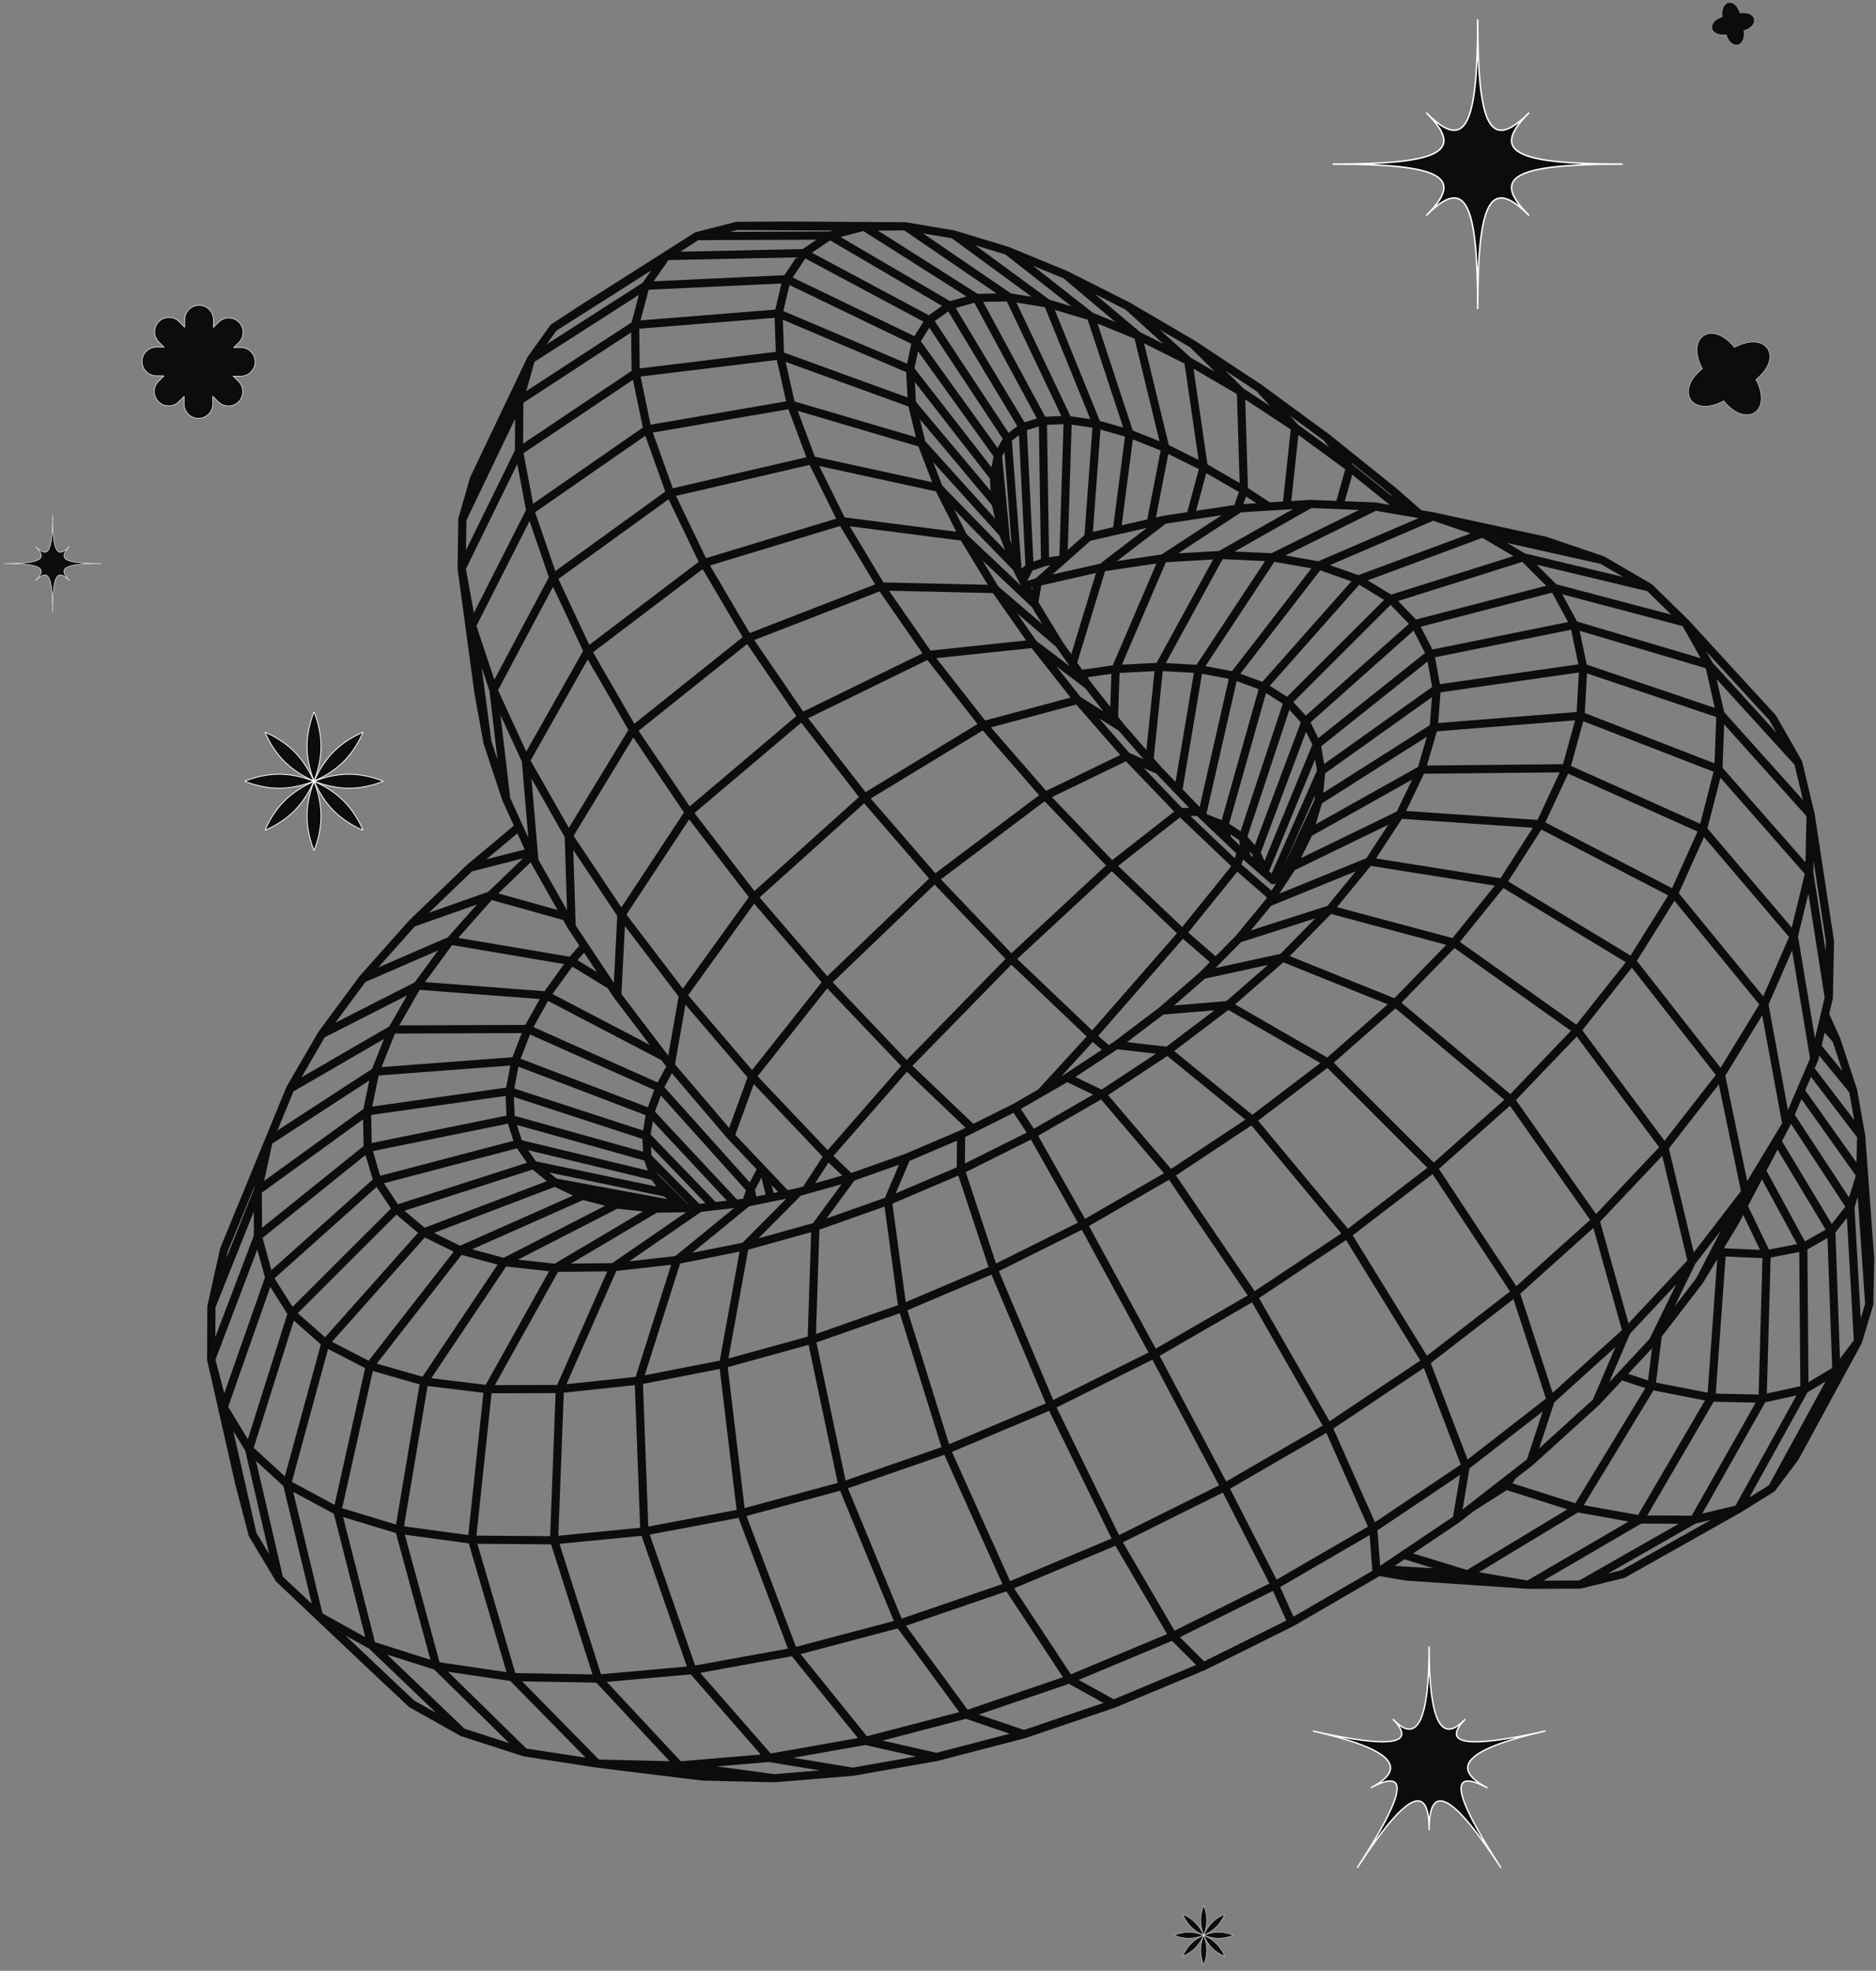 <svg width="513" height="539" viewBox="0 0 513 539" fill="none" xmlns="http://www.w3.org/2000/svg">
<rect x="0" y="0" width="513" height="539" fill="#808080" stroke="none"/>
<path d="M411.876 406.328L413.601 403.615M411.876 406.327L410.742 405.841M411.876 406.327L402.388 412.349M411.876 406.327L431.289 412.472M431.289 412.472L401.309 430.596L383.871 425.239M431.289 412.472L448.506 415.577M431.289 412.473L451.606 379.02M451.605 379.02L443.23 376.254M467.982 382.226L451.606 379.019L453.338 365.111M383.871 425.239L376.977 429.879M383.871 425.239L398.364 415.484L418.507 399.793L436.497 383.473L452.005 366.845L464.764 350.235M448.506 415.578L467.982 382.227M481.991 382.54L493.431 380.011M481.991 382.54L467.983 382.228L470.84 342.494M481.991 382.54L483.095 343.02M470.839 342.492L469.586 342.225M483.095 343.019L470.839 342.493L470.263 341.102M470.263 341.102L474.568 333.956L481.791 320.195M470.263 341.102L464.764 350.235M376.977 429.879L384.596 431.168L417.892 433.427M376.977 429.879L376.45 430.232M417.892 433.427L432.149 433.368L443.869 430.478L475.319 412.755L484.55 407.014L490.853 398.593L508.072 366.913M417.892 433.427L448.505 415.577L463.253 415.65M417.892 433.427L401.308 430.596L378.012 429.181M508.072 366.913L511.149 356.69M508.072 366.913L502.153 374.752L500.779 336.711M508.072 366.913L505.99 330.084M511.149 356.69L511.399 344.305L508.945 310.667M511.149 356.69L508.709 321.338M508.945 310.667L506.74 298.277M508.945 310.667L508.709 321.339M508.945 310.667L494.953 292.333M506.74 298.277L502.175 284.402L499.017 277.394M506.74 298.277L496.914 286.253M499.017 277.394L500.091 272.867L500.413 257.492L495.128 222.807L491.746 208.613M499.017 277.394L496.914 286.253M463.253 415.649L475.32 412.754L493.431 380.009M463.253 415.649L481.991 382.538M463.253 415.649L432.149 433.367M493.431 380.011L502.154 374.752L484.55 407.014M493.431 380.011L493.12 341.064M493.12 341.063L483.095 343.018L476.742 329.81M493.12 341.063L500.78 336.71M493.12 341.063L481.791 320.195M500.78 336.71L505.99 330.083M500.78 336.71L486.018 312.145M481.791 320.195L486.018 312.145M505.99 330.084L508.709 321.339M505.99 330.084L489.53 305.003M486.018 312.145L488.489 307.438M508.709 321.339L492.382 298.341M489.53 305.003L488.489 307.438M489.53 305.003L492.382 298.341M494.953 292.333L492.382 298.341M494.953 292.333L496.118 289.61M496.914 286.253L496.118 289.61M502.175 284.402L498.383 280.062M381.194 134.46L384.105 139.905M388.204 140.602L381.193 134.462L362.816 119.688M388.204 140.602L391.868 141.223M388.204 140.602L384.105 139.906L384.088 139.904L376.063 138.54L358.336 137.819M362.816 119.688L369.149 127.899M362.816 119.688L344.373 106.169L326.136 94.111L308.382 83.71M308.382 83.71L291.384 75.142M308.382 83.71L324.94 98.709M291.384 75.142L275.414 68.567M291.384 75.142L311.193 91.804M275.414 68.567L260.739 64.115M275.414 68.567L298.316 86.538L311.193 91.804M260.739 64.115L247.612 61.895L214.575 61.693L201.446 61.792L190.574 64.569L160.347 83.766L151.374 89.616L145.203 98.244L129.599 130.974L126.438 141.998L126.247 154.945L126.241 155.432M260.739 64.115L286.524 83.013M126.241 155.432L130.806 189.218L133.296 203.033M126.241 155.432L129.071 171.085M126.241 155.432L141.92 123.431M133.296 203.033L138.421 218.525L141.888 226.127M133.296 203.033L129.071 171.086M141.888 226.127L145.062 233.087M141.888 226.127L128.499 237.321M145.062 233.087L145.46 233.959L146.129 235.426L156.311 253.436L168.802 272.219M145.062 233.087L128.499 237.321M168.802 272.219L181.599 289.067M168.802 272.219L169.928 250.184L155.527 228.625L173.14 199.635M181.599 289.067L183.384 291.417L183.519 291.576M181.599 289.067L149.434 272.258M183.519 291.576L180.309 297.491M183.519 291.576L199.786 310.655M199.786 310.655L208.272 319.609M199.786 310.655L205.69 294.419M208.272 319.609L208.952 320.329M208.272 319.609L205.264 325.3L180.309 297.489M208.952 320.329L214.998 326.707M208.952 320.329L210.716 327.574M369.149 127.899L366.282 138.142M369.149 127.899L354.145 116.906M369.15 127.9L384.088 139.905M344.374 106.168L354.147 116.907M354.147 116.907L339.334 107.124M354.147 116.907L351.852 138.227M351.852 138.227L358.336 137.819M351.852 138.227L338.992 139.038M326.137 94.11L339.334 107.123M324.94 98.71L339.334 107.126L340.16 134.078M324.94 98.71L311.193 91.806M324.94 98.71L329.157 127.71M340.16 134.076L346.959 138.534M340.16 134.076L329.158 127.708M340.16 134.076L338.354 139.133M329.157 127.71L318.669 122.518M329.157 127.71L325.777 140.209L325.544 141.066M318.669 122.518L308.867 118.598M318.669 122.518L314.668 142.993M311.193 91.804L318.669 122.517M314.668 142.993L318.35 142.15L338.992 139.038M314.668 142.993L297.633 146.883M286.523 83.012L298.315 86.538L308.866 118.598M286.523 83.012L276.023 81.308M286.523 83.012L299.915 116.021L308.867 118.597L305.413 145.105M276.023 81.308L267.006 81.481L236.279 61.983M276.023 81.308L291.972 114.85M291.972 114.85L299.916 116.022L297.633 146.883M291.972 114.85L285.178 115.117L267.006 81.482L259.643 83.561M291.972 114.85L290.781 152.966L285.77 153.692M297.633 146.883L283.778 159.184M236.279 61.984L247.613 61.895L276.024 81.309M201.446 61.791L236.279 61.983M236.279 61.983L226.958 64.424M226.958 64.424L219.849 69.225M226.958 64.424L190.574 64.568L182.194 70.036L151.374 89.616M226.958 64.424L259.644 83.56M279.663 116.835L275.534 119.991L254.089 87.539M279.663 116.835L259.644 83.561L254.089 87.539M254.089 87.539L250.468 93.38M278.941 157.227L281.544 155.13L279.713 158.748M279.713 158.748L280.438 160.182L280.517 160.335L281.413 162.1L281.513 162.3L282.473 164.194L283.058 165.344M279.713 158.748L278.254 155.871L278.253 155.869L277.913 155.2L274.288 145.9L272.235 137.605L249.373 110.328M176.511 78.166L182.194 70.037L219.849 69.227M176.511 78.166L173.685 88.874M176.511 78.166L145.203 98.245L142.007 109.563M176.511 78.166L215.119 76.351M219.849 69.227L215.119 76.351M219.849 69.227L254.089 87.539M215.119 76.351L212.903 85.722M215.119 76.351L250.08 93.192L250.468 93.38M272.88 124.549L275.533 119.989L278.253 155.867M272.881 124.549L271.768 130.45M272.881 124.549L250.468 93.379L248.876 101.011L212.903 85.721M272.881 124.549L275.108 148.001M271.768 130.45L272.234 137.604M271.768 130.45L272.746 139.673M271.768 130.45L248.876 101.012L249.373 110.328M142.007 109.561L173.685 88.872M173.685 88.872L173.686 89.077L173.834 102.025M173.685 88.872L212.903 85.721M212.903 85.721L213.288 97.217M249.373 110.328L251.984 121.188M249.373 110.328L213.288 97.218M126.439 141.998L142.008 109.562L141.92 123.431M141.92 123.431L145.01 139.656L177.023 117.435M141.919 123.432L173.834 102.026M173.834 102.026L177.023 117.436M173.834 102.026L213.288 97.218M213.288 97.218L216.321 110.669M283.058 165.344L289.641 176.158M283.058 165.344L263.438 146.8L272.119 161.107M289.641 176.158L295.402 184.374M289.641 176.158L275.153 163.713L275.047 163.621L272.119 161.107M295.402 184.374L295.631 184.699L295.745 184.863L297.555 187.443L304.628 196.417M295.402 184.374L305.066 182.992M304.628 196.417L306.274 198.507L306.453 198.732L306.657 198.993M304.628 196.417L304.643 195.935L305.066 182.992M306.657 198.993L312.263 205.415L312.33 205.49L316.787 210.595L327.757 222.03L339.364 233.084L345.95 238.817M306.657 198.993L294.676 191.422M345.95 238.817L345.967 238.831L348.132 240.715M345.95 238.817L345.858 238.221M183.255 134.858L177.023 117.434L216.321 110.667M216.321 110.667L221.99 125.859M216.321 110.667L251.984 121.187M221.99 125.859L183.255 134.859L192.471 154.001M221.99 125.859L230.235 142.534M221.99 125.859L256.691 133.414M256.691 133.415L252.039 121.332L251.983 121.188L274.287 145.899M183.255 134.86L151.294 157.981L145.01 139.658L129.071 171.086L134.944 188.711L138.422 218.527M256.691 133.414L263.438 146.798M256.691 133.414L277.913 155.198M143.801 208.006L134.944 188.71L151.294 157.98L160.713 178.092L192.47 154.002M230.236 142.536L192.471 154.003L204.54 174.523L173.14 199.635M230.236 142.536L240.939 160.397M230.236 142.536L263.438 146.8M272.119 161.107L282.594 176.074L253.925 179.113M146.129 235.425L143.801 208.005M143.801 208.005L143.937 208.242L155.527 228.624M143.801 208.005L160.713 178.091L173.14 199.633M173.14 199.635L188.377 222.197M219.271 196.036L204.54 174.521L240.94 160.396M219.271 196.036L236.401 218.124L206.154 245.343M219.271 196.036L253.925 179.113M240.94 160.396L253.925 179.113M240.94 160.396L272.119 161.105M253.925 179.113L262.182 189.664L262.192 189.676L262.456 190.013L268.963 198.328M156.312 253.437L155.527 228.627M188.377 222.198L219.271 196.037M294.677 191.421L282.594 176.073L297.555 187.442M206.154 245.342L188.377 222.195L169.928 250.182L186.756 272.26L183.384 291.416M206.154 245.343L186.756 272.261L205.691 294.418M206.154 245.343L226.137 268.609M255.612 240.351L236.402 218.124L268.964 198.329M255.612 240.351L226.136 268.61M255.612 240.351L276.525 262.263M255.612 240.351L285.775 217.666L268.964 198.329M268.964 198.329L294.676 191.422M294.676 191.422L308.145 206.858M226.136 268.61L205.69 294.419M226.136 268.61L247.932 291.523M308.145 206.857L316.786 210.594M308.145 206.857L285.775 217.665L286.139 218.045L304.036 236.742L276.525 262.263M308.145 206.857L322.749 222.083M322.749 222.083L327.757 222.028M322.749 222.083L338.205 236.804M205.69 294.419L226.366 316.212M226.366 316.212L220.343 325.474M226.366 316.212L232.503 322.064M247.932 291.521L276.525 262.263M247.932 291.521L226.367 316.21M247.932 291.521L265.96 308.706M276.525 262.263L298.723 283.415M298.723 283.415L303.126 287.233M298.723 283.415L284.596 298.859M323.388 255.178L332.472 263.072M323.388 255.178L304.649 237.327L304.035 236.743L322.748 222.084M323.388 255.178L338.205 236.805M338.205 236.804L346.701 244.197L346.958 244.421L347.927 245.265M338.205 236.804L339.364 233.082M298.723 283.417L323.388 255.179M470.611 293.991L482.455 274.615M482.456 274.615L457.763 244.453L446.245 262.866M446.245 262.866L410.855 241.416M446.245 262.866L431.276 281.753M446.245 262.867L470.179 293.439L470.611 293.992M470.611 293.992L455.148 313.85L436.313 333.807M470.611 293.992L477.276 326.037L462.632 345.06L444.789 364.143M465.675 226.855L457.763 244.454L421.122 225.415L410.855 241.417M410.855 241.417L374.388 235.609M410.855 241.417L397.604 257.824L381.59 274.324M382.783 222.791L383.082 222.168L388.701 210.506M382.783 222.791L421.123 225.414L428.268 210.107L465.676 226.854L469.907 210.378M382.783 222.791L353.523 237.008L353.329 237.103M382.783 222.789L374.388 235.607M374.388 235.609L347.349 246.625L346.911 246.802M374.388 235.609L363.638 248.726M388.701 210.506L392.067 198.968M388.701 210.506L357.901 227.778L360.561 218.994M357.9 227.78L353.329 237.103L347.949 245.234L347.927 245.266L347.593 245.773L347.28 246.244L347.178 246.4L346.911 246.802M346.911 246.802L346.394 247.429L346.171 247.7L343.923 250.425L343.797 250.578L338.745 256.706L336.539 258.943L336.002 259.489L333.703 261.822L333.571 261.956L328.966 266.629L325.293 269.826L317.744 276.393L305.281 285.812L303.27 287.138L303.126 287.234L291.801 294.708M291.801 294.708L301.339 299.271L319.273 287.419L342.431 306.319L363.084 290.595L392.016 319.489L413.095 300.753M291.801 294.708L284.596 298.861L284.518 298.907L277.558 302.915L262.817 310.278M262.817 310.278L262.735 320.01L282.371 310.206L296.292 334.878L320.021 321.179M262.817 310.278L248.818 316.247L247.853 316.658L232.948 321.938L232.503 322.064M232.503 322.064L220.343 325.474M220.343 325.474L218.382 326.025M218.382 326.025L216.82 326.339L204.419 328.848M218.382 326.025L203.624 340.906M204.419 328.848L198.036 334.059L197.872 334.193L185.109 344.613M204.419 328.848L201.103 329.231M201.103 329.231L191.315 330.363L187.853 330.419L187.232 330.428L179.303 330.555L168.59 329.432M201.103 329.231L177.812 304.278L176.719 310.647L139.35 298.456M128.499 237.321L112.785 252.411L99.202 267.664M99.202 267.664L87.989 282.852M99.202 267.664L123.146 257.265M87.989 282.852L79.353 297.734M87.989 282.852L114.138 269.554M79.353 297.734L61.274 341.738M79.353 297.734L73.474 312.069M79.353 297.734L107.25 281.564M61.274 341.738L57.807 357.339M61.274 341.738L73.474 312.069M57.807 357.339L57.746 371.809L65.439 405.764L69.063 419.633M57.807 357.339L70.498 325.617M69.063 419.633L76.337 431.794M69.063 419.633L61.17 384.883M76.337 431.794L102.022 456.102L112.565 465.982M76.337 431.794L87.223 441.993M76.337 431.794L68.102 396.305L61.386 385.238L61.17 384.884L73.625 349.406M112.565 465.982L126.423 473.765L143.415 479.264L163.289 482.329M112.565 465.982L87.223 441.993M163.289 482.329L192.151 485.868L211.761 486.342M163.289 482.329L185.721 482.855L186.126 482.908L211.761 486.342M163.289 482.329L140.071 458.68L163.553 459.088M211.761 486.342L233.209 484.562L256.106 480.535M256.106 480.535L280.022 474.311M256.106 480.535L236.644 476.12M280.022 474.311L304.495 465.997L329.048 455.742M280.022 474.311L264.187 468.923M329.048 455.742L320.752 447.454L292.41 459.307M329.048 455.742L353.192 443.743L376.45 430.232M376.45 430.232L375.503 417.993L348.637 433.588L334.948 406.858L334.881 406.727M464.764 350.235L477.277 326.037L488.489 307.438M488.489 307.438L482.456 274.615L490.528 256.079M496.118 289.61L490.528 256.079M491.746 208.613L484.751 196.339L460.852 170.274M491.746 208.613L467.392 181.87L470.455 195.304M460.852 170.274L451.025 160.669L438.147 153.174M460.852 170.274L424.99 160.795M460.852 170.274L467.392 181.871L430.494 170.918M438.147 153.174L422.497 147.866L391.868 141.223M438.147 153.174L405.462 145.859M391.868 141.223L360.626 154.665L371.473 158.485M391.868 141.223L405.463 145.859M358.336 137.819L333.675 151.778M338.992 139.038L318.045 152.716M490.528 256.079L465.676 226.854M490.528 256.079L494.748 238.712M432.209 195.764L428.268 210.105L388.701 210.505M360.561 218.994L361.286 210.898M360.561 218.994L349.507 242.88M494.748 238.711L469.906 210.377M470.455 195.304L469.907 210.377L432.209 195.765M470.455 195.304L495.129 222.807L494.749 238.712L500.092 272.866M470.455 195.304L432.934 182.632M432.934 182.634L432.209 195.766L392.067 198.97M392.86 188.377L392.066 198.97L360.56 218.995M432.934 182.632L430.494 170.917M432.934 182.632L392.861 188.375M391.108 178.898L392.861 188.377L361.286 210.899M391.108 178.898L386.877 170.681M391.108 178.898L360.086 203.627M360.086 203.624L361.285 210.898L348.131 240.713M424.99 160.795L430.493 170.918L391.107 178.897M386.877 170.681L380.283 163.845M386.877 170.681L357.002 197.29M357.003 197.289L360.087 203.625L345.858 238.221M357.003 197.289L352.116 191.989M357.003 197.289L343.544 233.262L345.858 238.221M416.581 152.406L424.99 160.794L386.877 170.68M380.283 163.845L371.473 158.486M380.283 163.845L352.116 191.989M339.841 229.087L343.543 233.261L344.292 237.371M451.025 160.669L416.582 152.406M416.582 152.406L405.463 145.859M416.582 152.406L380.284 163.844M405.463 145.859L371.473 158.485M352.116 191.989L345.526 187.8M352.116 191.989L339.841 229.089M340.853 234.379L339.84 229.088L334.823 225.761L345.526 187.799M371.473 158.485L345.526 187.799M345.526 187.799L337.364 184.778L360.625 154.664L347.95 152.424M329.494 223.682L334.823 225.761L335.589 229.487M347.95 152.424L333.674 151.777M347.95 152.424L327.783 182.961M327.783 182.962L337.364 184.779L328.684 222.913M327.783 182.962L316.955 182.368M327.783 182.962L322.193 216.23M376.063 138.54L347.95 152.425M333.674 151.777L318.045 152.714M333.674 151.777L316.955 182.367M316.955 182.368L305.066 182.992M316.955 182.368L314.333 207.785M305.066 182.992L318.046 152.715L301.323 155.201M301.323 155.201L283.778 159.184M301.323 155.201L293.342 181.435M318.35 142.151L301.323 155.203M283.778 159.184L280.439 160.182M283.778 159.184L282.812 164.859M112.785 252.41L134.109 244.894M134.109 244.894L123.146 257.264M134.109 244.894L154.745 250.665M134.108 244.893L145.46 233.958M123.146 257.265L114.138 269.554M123.146 257.265L156.206 262.863L159.828 258.725M114.138 269.554L107.25 281.565M114.138 269.554L149.434 272.258M149.434 272.256L156.206 262.862L166.967 269.457M149.434 272.258L144.306 281.421M73.474 312.069L70.498 325.617M73.474 312.069L102.623 293.101M107.25 281.564L102.623 293.101M107.25 281.564L144.306 281.42M102.623 293.101L100.364 303.967M102.623 293.101L140.918 290.203M144.306 281.42L140.918 290.203M144.306 281.42L179.741 297.237L180.309 297.489M140.918 290.203L139.351 298.454M140.918 290.203L177.812 304.276L180.309 297.489M203.993 328.896L205.264 325.301L205.99 328.528M70.498 325.617L70.529 338.14M70.498 325.617L100.363 303.969M100.363 303.969L100.547 313.973M100.363 303.969L139.35 298.456M139.35 298.456L139.648 306.032M177.061 316.487L176.719 310.646L195.28 329.903M61.17 384.882L57.746 371.808L70.529 338.139M70.529 338.139L73.626 349.404M70.529 338.139L100.548 313.971M100.548 313.971L103.209 322.935M100.548 313.971L139.648 306.03M139.648 306.03L141.826 312.794M139.648 306.03L177.061 316.486M178.846 321.696L177.062 316.488L190.77 330.372M73.625 349.406L79.795 359.196M73.625 349.406L103.209 322.937M79.795 359.196L88.994 367.309M79.795 359.196L68.102 396.305L78.496 405.835M79.795 359.196L108.343 330.683M108.343 330.682L103.209 322.935L141.826 312.795M108.343 330.682L115.902 337.061L88.994 367.309M108.343 330.682L145.283 318.811L145.874 318.622M141.826 312.795L145.874 318.622M141.826 312.795L178.846 321.696M145.874 318.622L151.744 323.397M145.874 318.622L182.059 326.18L186.655 329.851L187.854 330.418M182.059 326.182L178.846 321.697L187.353 330.183M87.223 441.993L101.609 449.999M78.496 405.835L92.25 413.256M78.496 405.835L88.994 367.309M88.994 367.309L101.116 373.566M87.223 441.992L78.497 405.833M125.788 341.935L115.902 337.06L151.744 323.397M125.788 341.935L137.863 345.196L168.59 329.431L159.354 327.026M125.788 341.935L159.354 327.026M151.744 323.397L159.354 327.026M151.744 323.397L186.655 329.85M159.354 327.026L180.145 330.54M101.609 449.999L92.25 413.256M101.609 449.999L126.423 473.766M101.609 449.999L119.31 455.615M92.25 413.256L109.184 418.389L119.31 455.613M92.25 413.256L101.117 373.565M116 377.819L101.117 373.567L125.789 341.937M116 377.819L109.183 418.391L129.044 421.092M116 377.819L133.418 379.951L129.044 421.091M116 377.819L137.617 345.562L137.863 345.197L151.935 346.759M119.31 455.615L143.414 479.265M119.31 455.615L140.071 458.681M140.071 458.68L129.044 421.091M129.044 421.091L151.515 421.261M151.515 421.261L176.206 418.85M151.515 421.261L153.09 379.887M153.09 379.887L133.418 379.95L151.935 346.757M151.935 346.757L167.776 346.569M151.935 346.757L179.303 330.554M167.776 346.569L185.109 344.612M167.776 346.569L191.316 330.362M163.553 459.087L151.515 421.26M163.553 459.087L185.721 482.854L210.321 480.784M163.553 459.087L189.348 456.778M176.206 418.85L189.348 456.78M176.206 418.85L202.664 413.867M176.206 418.85L174.672 377.594M153.09 379.887L174.672 377.595M153.09 379.887L167.776 346.571M210.321 480.784L233.209 484.561M210.321 480.784L236.644 476.119M210.321 480.784L189.348 456.778M189.348 456.778L216.989 451.755M202.664 413.867L230.389 406.376M202.664 413.867L197.773 373.085M174.672 377.594L197.774 373.086M174.672 377.594L185.109 344.613M185.109 344.613L185.356 344.564L203.624 340.906M203.624 340.906L222.978 335.503M236.644 476.119L264.186 468.922M236.644 476.119L216.989 451.755M216.989 451.755L245.944 444.082M216.988 451.757L202.663 413.868M230.389 406.376L258.835 396.505M230.389 406.376L221.962 366.423L209.492 369.857L209.133 369.957L208.235 370.205L208.162 370.224L197.773 373.085M197.773 373.085L203.624 340.905M222.978 335.503L221.962 366.424L246.769 357.723M222.978 335.503L242.809 328.494M222.978 335.503L232.949 321.937M264.186 468.922L292.41 459.307M264.186 468.922L245.944 444.082M245.944 444.082L275.644 433.885M245.944 444.083L230.389 406.377M246.769 357.723L271.712 347.14M246.769 357.723L242.809 328.495M242.809 328.494L247.853 316.657M242.809 328.494L262.735 320.009M292.41 459.307L304.495 465.996M292.41 459.307L275.644 433.885M275.644 433.885L305.493 421.351L287.437 384.43M275.645 433.885L258.836 396.504M287.437 384.429L258.835 396.503L246.769 357.721M271.712 347.14L287.437 384.43L315.615 370.391L334.881 406.727M296.292 334.875L271.712 347.138L262.889 320.479L262.735 320.008M334.881 406.728L305.493 421.353L320.752 447.454L348.637 433.589L353.192 443.744M334.881 406.727L363.21 390.307M296.292 334.876L315.614 370.39L342.796 354.668L363.21 390.307M277.559 302.914L282.081 309.766L282.371 310.203L289.912 305.856L290.131 305.73L301.339 299.269L320.021 321.177L342.431 306.318M368.433 337.585L368.192 337.294L342.431 306.318M368.433 337.585L342.796 354.67L320.021 321.179M368.433 337.585L389.903 372.431M368.433 337.585L392.017 319.488M389.903 372.43L363.211 390.307L375.504 417.992L400.81 400.983L398.364 415.484M335.834 274.88L319.273 287.418L305.281 285.81M335.834 274.88L346.933 265.196L346.945 265.185L350.712 261.898M335.834 274.88L317.745 276.391M414.429 353.465L389.903 372.429L400.809 400.982L424.053 382.91L418.507 399.792M414.43 353.467L392.017 319.49M414.43 353.467L424.053 382.911L444.789 364.143M414.43 353.467L436.313 333.807M381.59 274.324L369.133 285.275L367.791 286.458L367.548 286.67L363.085 290.596L335.834 274.882M381.59 274.324L413.095 300.754L431.277 281.755M381.59 274.324L350.713 261.9M350.712 261.898L363.638 248.724M350.712 261.898L328.966 266.627M444.789 364.143L436.313 333.807M436.313 333.804L413.095 300.752M363.638 248.724L397.605 257.823L431.277 281.753L435.108 286.905L435.131 286.936L455.149 313.848L462.633 345.059L452.005 366.845M363.638 248.724L338.745 256.703M436.497 383.472L444.788 364.142M279.663 116.835L285.178 115.118L285.771 153.694L281.544 155.131L279.663 116.835Z" stroke="#0C0C0C" stroke-width="2.231" stroke-miterlimit="10" stroke-linecap="round" stroke-linejoin="round"/>
<path d="M404.082 5.402C404.082 35.018 407.57 41.395 418.036 30.929C407.57 41.395 413.947 44.884 443.564 44.884C413.947 44.884 407.57 48.373 418.036 58.839C407.57 48.373 404.082 54.75 404.082 84.366C404.082 54.75 400.593 48.373 390.127 58.839C400.593 48.373 394.216 44.884 364.6 44.884C394.216 44.884 400.593 41.395 390.127 30.929C400.593 41.395 404.082 35.018 404.082 5.402Z" fill="#0C0C0C" stroke="white" stroke-width="0.405" stroke-miterlimit="10" stroke-linecap="round" stroke-linejoin="round"/>
<g clip-path="url(#clip0_2890_14884)">
<path d="M14.384 140.952C14.384 150.841 15.549 152.97 19.044 149.476C15.549 152.97 17.679 154.135 27.568 154.135C17.679 154.135 15.549 155.3 19.044 158.795C15.549 155.3 14.384 157.429 14.384 167.318C14.384 157.429 13.22 155.3 9.725 158.795C13.22 155.3 11.09 154.135 1.201 154.135C11.09 154.135 13.22 152.97 9.725 149.476C13.22 152.97 14.384 150.841 14.384 140.952Z" fill="#0C0C0C" stroke="white" stroke-width="0.135" stroke-miterlimit="10" stroke-linecap="round" stroke-linejoin="round"/>
</g>
<path d="M483.339 95.353C482.078 93.453 478.804 92.61 474.315 95.018C471.124 91.056 467.771 90.558 465.871 91.818C463.97 93.079 463.126 96.361 465.536 100.842C461.572 104.042 461.067 107.384 462.336 109.286C462.881 110.108 463.8 110.731 465.035 110.981C466.657 111.309 468.812 110.991 471.368 109.623C474.567 113.587 477.91 114.092 479.812 112.823C481.713 111.563 482.549 108.278 480.147 103.799C484.101 100.606 484.608 97.255 483.339 95.353Z" fill="#0C0C0C" stroke="white" stroke-width="0.1" stroke-miterlimit="10" stroke-linecap="round" stroke-linejoin="round"/>
<path d="M479.687 5.227C479.457 4.183 478.167 3.261 475.796 3.556C475.07 1.284 473.687 0.499 472.643 0.73C471.599 0.96 470.675 2.253 470.972 4.621C468.698 5.351 467.912 6.727 468.146 7.774C468.245 8.225 468.542 8.653 469.04 8.971C469.694 9.389 470.691 9.614 472.04 9.447C472.77 11.722 474.147 12.507 475.193 12.273C476.237 12.043 477.158 10.748 476.864 8.383C479.133 7.654 479.921 6.274 479.687 5.227Z" fill="#0C0C0C" stroke="white" stroke-width="0.047" stroke-miterlimit="10" stroke-linecap="round" stroke-linejoin="round"/>
<path d="M87.779 204.119C87.779 209.294 85.873 213.49 85.873 213.49C85.873 213.49 83.967 209.294 83.967 204.119C83.967 198.943 85.873 194.747 85.873 194.747C85.873 194.747 87.779 198.943 87.779 204.119Z" fill="#0C0C0C"/>
<path d="M87.779 223.202C87.779 228.378 85.873 232.574 85.873 232.574C85.873 232.574 83.967 228.378 83.967 223.202C83.967 218.027 85.873 213.831 85.873 213.831C85.873 213.831 87.779 218.027 87.779 223.202Z" fill="#0C0C0C"/>
<path d="M95.415 215.567C90.239 215.567 86.043 213.661 86.043 213.661C86.043 213.661 90.239 211.754 95.415 211.754C100.591 211.754 104.786 213.661 104.786 213.661C104.786 213.661 100.591 215.567 95.415 215.567Z" fill="#0C0C0C"/>
<path d="M76.33 215.567C71.154 215.567 66.959 213.661 66.959 213.661C66.959 213.661 71.154 211.754 76.33 211.754C81.506 211.754 85.702 213.661 85.702 213.661C85.702 213.661 81.506 215.567 76.33 215.567Z" fill="#0C0C0C"/>
<path d="M93.968 208.261C90.308 211.921 85.993 213.54 85.993 213.54C85.993 213.54 87.612 209.225 91.272 205.566C94.932 201.906 99.247 200.287 99.247 200.287C99.247 200.287 97.628 204.601 93.968 208.261Z" fill="#0C0C0C"/>
<path d="M80.473 221.756C76.813 225.416 72.499 227.035 72.499 227.035C72.499 227.035 74.118 222.72 77.778 219.06C81.437 215.4 85.752 213.781 85.752 213.781C85.752 213.781 84.133 218.096 80.473 221.756Z" fill="#0C0C0C"/>
<path d="M91.272 221.756C87.612 218.096 85.993 213.781 85.993 213.781C85.993 213.781 90.308 215.4 93.968 219.06C97.627 222.72 99.247 227.035 99.247 227.035C99.247 227.035 94.932 225.416 91.272 221.756Z" fill="#0C0C0C"/>
<path d="M77.778 208.261C74.118 204.601 72.499 200.287 72.499 200.287C72.499 200.287 76.813 201.906 80.473 205.566C84.133 209.225 85.752 213.54 85.752 213.54C85.752 213.54 81.437 211.921 77.778 208.261Z" fill="#0C0C0C"/>
<path d="M87.779 204.119C87.779 209.294 85.873 213.49 85.873 213.49C85.873 213.49 83.967 209.294 83.967 204.119C83.967 198.943 85.873 194.747 85.873 194.747C85.873 194.747 87.779 198.943 87.779 204.119Z" stroke="white" stroke-width="0.227" stroke-linecap="round" stroke-linejoin="round"/>
<path d="M87.779 223.202C87.779 228.378 85.873 232.574 85.873 232.574C85.873 232.574 83.967 228.378 83.967 223.202C83.967 218.027 85.873 213.831 85.873 213.831C85.873 213.831 87.779 218.027 87.779 223.202Z" stroke="white" stroke-width="0.227" stroke-linecap="round" stroke-linejoin="round"/>
<path d="M95.415 215.567C90.239 215.567 86.043 213.661 86.043 213.661C86.043 213.661 90.239 211.754 95.415 211.754C100.591 211.754 104.786 213.661 104.786 213.661C104.786 213.661 100.591 215.567 95.415 215.567Z" stroke="white" stroke-width="0.227" stroke-linecap="round" stroke-linejoin="round"/>
<path d="M76.33 215.567C71.154 215.567 66.959 213.661 66.959 213.661C66.959 213.661 71.154 211.754 76.33 211.754C81.506 211.754 85.702 213.661 85.702 213.661C85.702 213.661 81.506 215.567 76.33 215.567Z" stroke="white" stroke-width="0.227" stroke-linecap="round" stroke-linejoin="round"/>
<path d="M93.968 208.261C90.308 211.921 85.993 213.54 85.993 213.54C85.993 213.54 87.612 209.225 91.272 205.566C94.932 201.906 99.247 200.287 99.247 200.287C99.247 200.287 97.628 204.601 93.968 208.261Z" stroke="white" stroke-width="0.227" stroke-linecap="round" stroke-linejoin="round"/>
<path d="M80.473 221.756C76.813 225.416 72.499 227.035 72.499 227.035C72.499 227.035 74.118 222.72 77.778 219.06C81.437 215.4 85.752 213.781 85.752 213.781C85.752 213.781 84.133 218.096 80.473 221.756Z" stroke="white" stroke-width="0.227" stroke-linecap="round" stroke-linejoin="round"/>
<path d="M91.272 221.756C87.612 218.096 85.993 213.781 85.993 213.781C85.993 213.781 90.308 215.4 93.968 219.06C97.627 222.72 99.247 227.035 99.247 227.035C99.247 227.035 94.932 225.416 91.272 221.756Z" stroke="white" stroke-width="0.227" stroke-linecap="round" stroke-linejoin="round"/>
<path d="M77.778 208.261C74.118 204.601 72.499 200.287 72.499 200.287C72.499 200.287 76.813 201.906 80.473 205.566C84.133 209.225 85.752 213.54 85.752 213.54C85.752 213.54 81.437 211.921 77.778 208.261Z" stroke="white" stroke-width="0.227" stroke-linecap="round" stroke-linejoin="round"/>
<path d="M329.97 525.201C329.97 527.416 329.155 529.212 329.155 529.212C329.155 529.212 328.339 527.416 328.339 525.201C328.339 522.985 329.155 521.189 329.155 521.189C329.155 521.189 329.97 522.985 329.97 525.201Z" fill="#0C0C0C"/>
<path d="M329.97 533.369C329.97 535.585 329.155 537.381 329.155 537.381C329.155 537.381 328.339 535.585 328.339 533.369C328.339 531.154 329.155 529.358 329.155 529.358C329.155 529.358 329.97 531.154 329.97 533.369Z" fill="#0C0C0C"/>
<path d="M333.239 530.101C331.023 530.101 329.227 529.285 329.227 529.285C329.227 529.285 331.023 528.469 333.239 528.469C335.454 528.469 337.25 529.285 337.25 529.285C337.25 529.285 335.454 530.101 333.239 530.101Z" fill="#0C0C0C"/>
<path d="M325.07 530.101C322.854 530.101 321.058 529.285 321.058 529.285C321.058 529.285 322.854 528.469 325.07 528.469C327.285 528.469 329.081 529.285 329.081 529.285C329.081 529.285 327.285 530.101 325.07 530.101Z" fill="#0C0C0C"/>
<path d="M332.62 526.974C331.053 528.54 329.206 529.233 329.206 529.233C329.206 529.233 329.899 527.387 331.466 525.82C333.032 524.253 334.879 523.56 334.879 523.56C334.879 523.56 334.186 525.407 332.62 526.974Z" fill="#0C0C0C"/>
<path d="M326.843 532.75C325.277 534.317 323.43 535.01 323.43 535.01C323.43 535.01 324.123 533.163 325.689 531.596C327.256 530.03 329.103 529.336 329.103 529.336C329.103 529.336 328.41 531.183 326.843 532.75Z" fill="#0C0C0C"/>
<path d="M331.466 532.75C329.899 531.183 329.206 529.336 329.206 529.336C329.206 529.336 331.053 530.03 332.62 531.596C334.186 533.163 334.879 535.01 334.879 535.01C334.879 535.01 333.032 534.317 331.466 532.75Z" fill="#0C0C0C"/>
<path d="M325.689 526.974C324.122 525.407 323.429 523.56 323.429 523.56C323.429 523.56 325.276 524.253 326.843 525.82C328.41 527.387 329.103 529.233 329.103 529.233C329.103 529.233 327.256 528.54 325.689 526.974Z" fill="#0C0C0C"/>
<path d="M329.97 525.201C329.97 527.416 329.155 529.212 329.155 529.212C329.155 529.212 328.339 527.416 328.339 525.201C328.339 522.985 329.155 521.189 329.155 521.189C329.155 521.189 329.97 522.985 329.97 525.201Z" stroke="white" stroke-width="0.097" stroke-linecap="round" stroke-linejoin="round"/>
<path d="M329.97 533.369C329.97 535.585 329.155 537.381 329.155 537.381C329.155 537.381 328.339 535.585 328.339 533.369C328.339 531.154 329.155 529.358 329.155 529.358C329.155 529.358 329.97 531.154 329.97 533.369Z" stroke="white" stroke-width="0.097" stroke-linecap="round" stroke-linejoin="round"/>
<path d="M333.239 530.101C331.023 530.101 329.227 529.285 329.227 529.285C329.227 529.285 331.023 528.469 333.239 528.469C335.454 528.469 337.25 529.285 337.25 529.285C337.25 529.285 335.454 530.101 333.239 530.101Z" stroke="white" stroke-width="0.097" stroke-linecap="round" stroke-linejoin="round"/>
<path d="M325.07 530.101C322.854 530.101 321.058 529.285 321.058 529.285C321.058 529.285 322.854 528.469 325.07 528.469C327.285 528.469 329.081 529.285 329.081 529.285C329.081 529.285 327.285 530.101 325.07 530.101Z" stroke="white" stroke-width="0.097" stroke-linecap="round" stroke-linejoin="round"/>
<path d="M332.62 526.974C331.053 528.54 329.206 529.233 329.206 529.233C329.206 529.233 329.899 527.387 331.466 525.82C333.032 524.253 334.879 523.56 334.879 523.56C334.879 523.56 334.186 525.407 332.62 526.974Z" stroke="white" stroke-width="0.097" stroke-linecap="round" stroke-linejoin="round"/>
<path d="M326.843 532.75C325.277 534.317 323.43 535.01 323.43 535.01C323.43 535.01 324.123 533.163 325.689 531.596C327.256 530.03 329.103 529.336 329.103 529.336C329.103 529.336 328.41 531.183 326.843 532.75Z" stroke="white" stroke-width="0.097" stroke-linecap="round" stroke-linejoin="round"/>
<path d="M331.466 532.75C329.899 531.183 329.206 529.336 329.206 529.336C329.206 529.336 331.053 530.03 332.62 531.596C334.186 533.163 334.879 535.01 334.879 535.01C334.879 535.01 333.032 534.317 331.466 532.75Z" stroke="white" stroke-width="0.097" stroke-linecap="round" stroke-linejoin="round"/>
<path d="M325.689 526.974C324.122 525.407 323.429 523.56 323.429 523.56C323.429 523.56 325.276 524.253 326.843 525.82C328.41 527.387 329.103 529.233 329.103 529.233C329.103 529.233 327.256 528.54 325.689 526.974Z" stroke="white" stroke-width="0.097" stroke-linecap="round" stroke-linejoin="round"/>
<path d="M390.796 450.451C390.796 470.537 394.059 477.148 400.576 470.284C394.051 477.148 401.343 478.209 422.452 473.467C401.351 478.209 396.074 483.351 406.62 488.909C396.066 483.359 397.313 490.623 410.356 510.709C397.322 490.615 390.796 487.187 390.796 500.409C390.796 487.187 384.271 490.615 371.229 510.701C384.271 490.615 385.519 483.351 374.964 488.901C385.519 483.351 380.242 478.201 359.132 473.459C380.234 478.201 387.526 477.14 381.008 470.276C387.534 477.148 390.796 470.537 390.796 450.451Z" fill="#0C0C0C" stroke="white" stroke-width="0.38" stroke-miterlimit="10" stroke-linecap="round" stroke-linejoin="round"/>
<g clip-path="url(#clip1_2890_14884)">
<path d="M50.523 87.38C50.548 85.215 52.323 83.481 54.488 83.506C56.652 83.531 58.387 85.306 58.362 87.471L58.338 89.521L59.804 88.086C61.352 86.572 63.834 86.599 65.348 88.147C66.862 89.694 66.835 92.176 65.287 93.69L63.913 95.035H65.838C68.002 95.035 69.757 96.79 69.757 98.955C69.757 101.12 68.002 102.875 65.838 102.875H63.771L65.232 104.336C66.763 105.867 66.763 108.349 65.232 109.88C63.701 111.411 61.219 111.411 59.689 109.88L58.19 108.381L58.182 110.5C58.173 112.665 56.412 114.414 54.247 114.405C52.082 114.397 50.334 112.635 50.342 110.47L50.35 108.404L48.885 109.859C47.348 111.384 44.867 111.375 43.341 109.839C41.816 108.303 41.825 105.821 43.361 104.296L44.867 102.801L42.747 102.784C40.582 102.768 38.84 100.999 38.857 98.835C38.874 96.67 40.642 94.928 42.807 94.945L44.863 94.961L43.419 93.496C41.9 91.954 41.918 89.472 43.46 87.953C45.002 86.433 47.484 86.451 49.003 87.993L50.498 89.51L50.523 87.38Z" fill="#0C0C0C" stroke="white" stroke-width="0.155" stroke-linecap="round" stroke-linejoin="round"/>
</g>
<defs>
<clipPath id="clip0_2890_14884">
<rect width="27.019" height="27.019" fill="white" transform="translate(0.886 140.637)"/>
</clipPath>
<clipPath id="clip1_2890_14884">
<rect width="31.106" height="31.106" fill="white" transform="translate(38.754 83.402)"/>
</clipPath>
</defs>
</svg>
